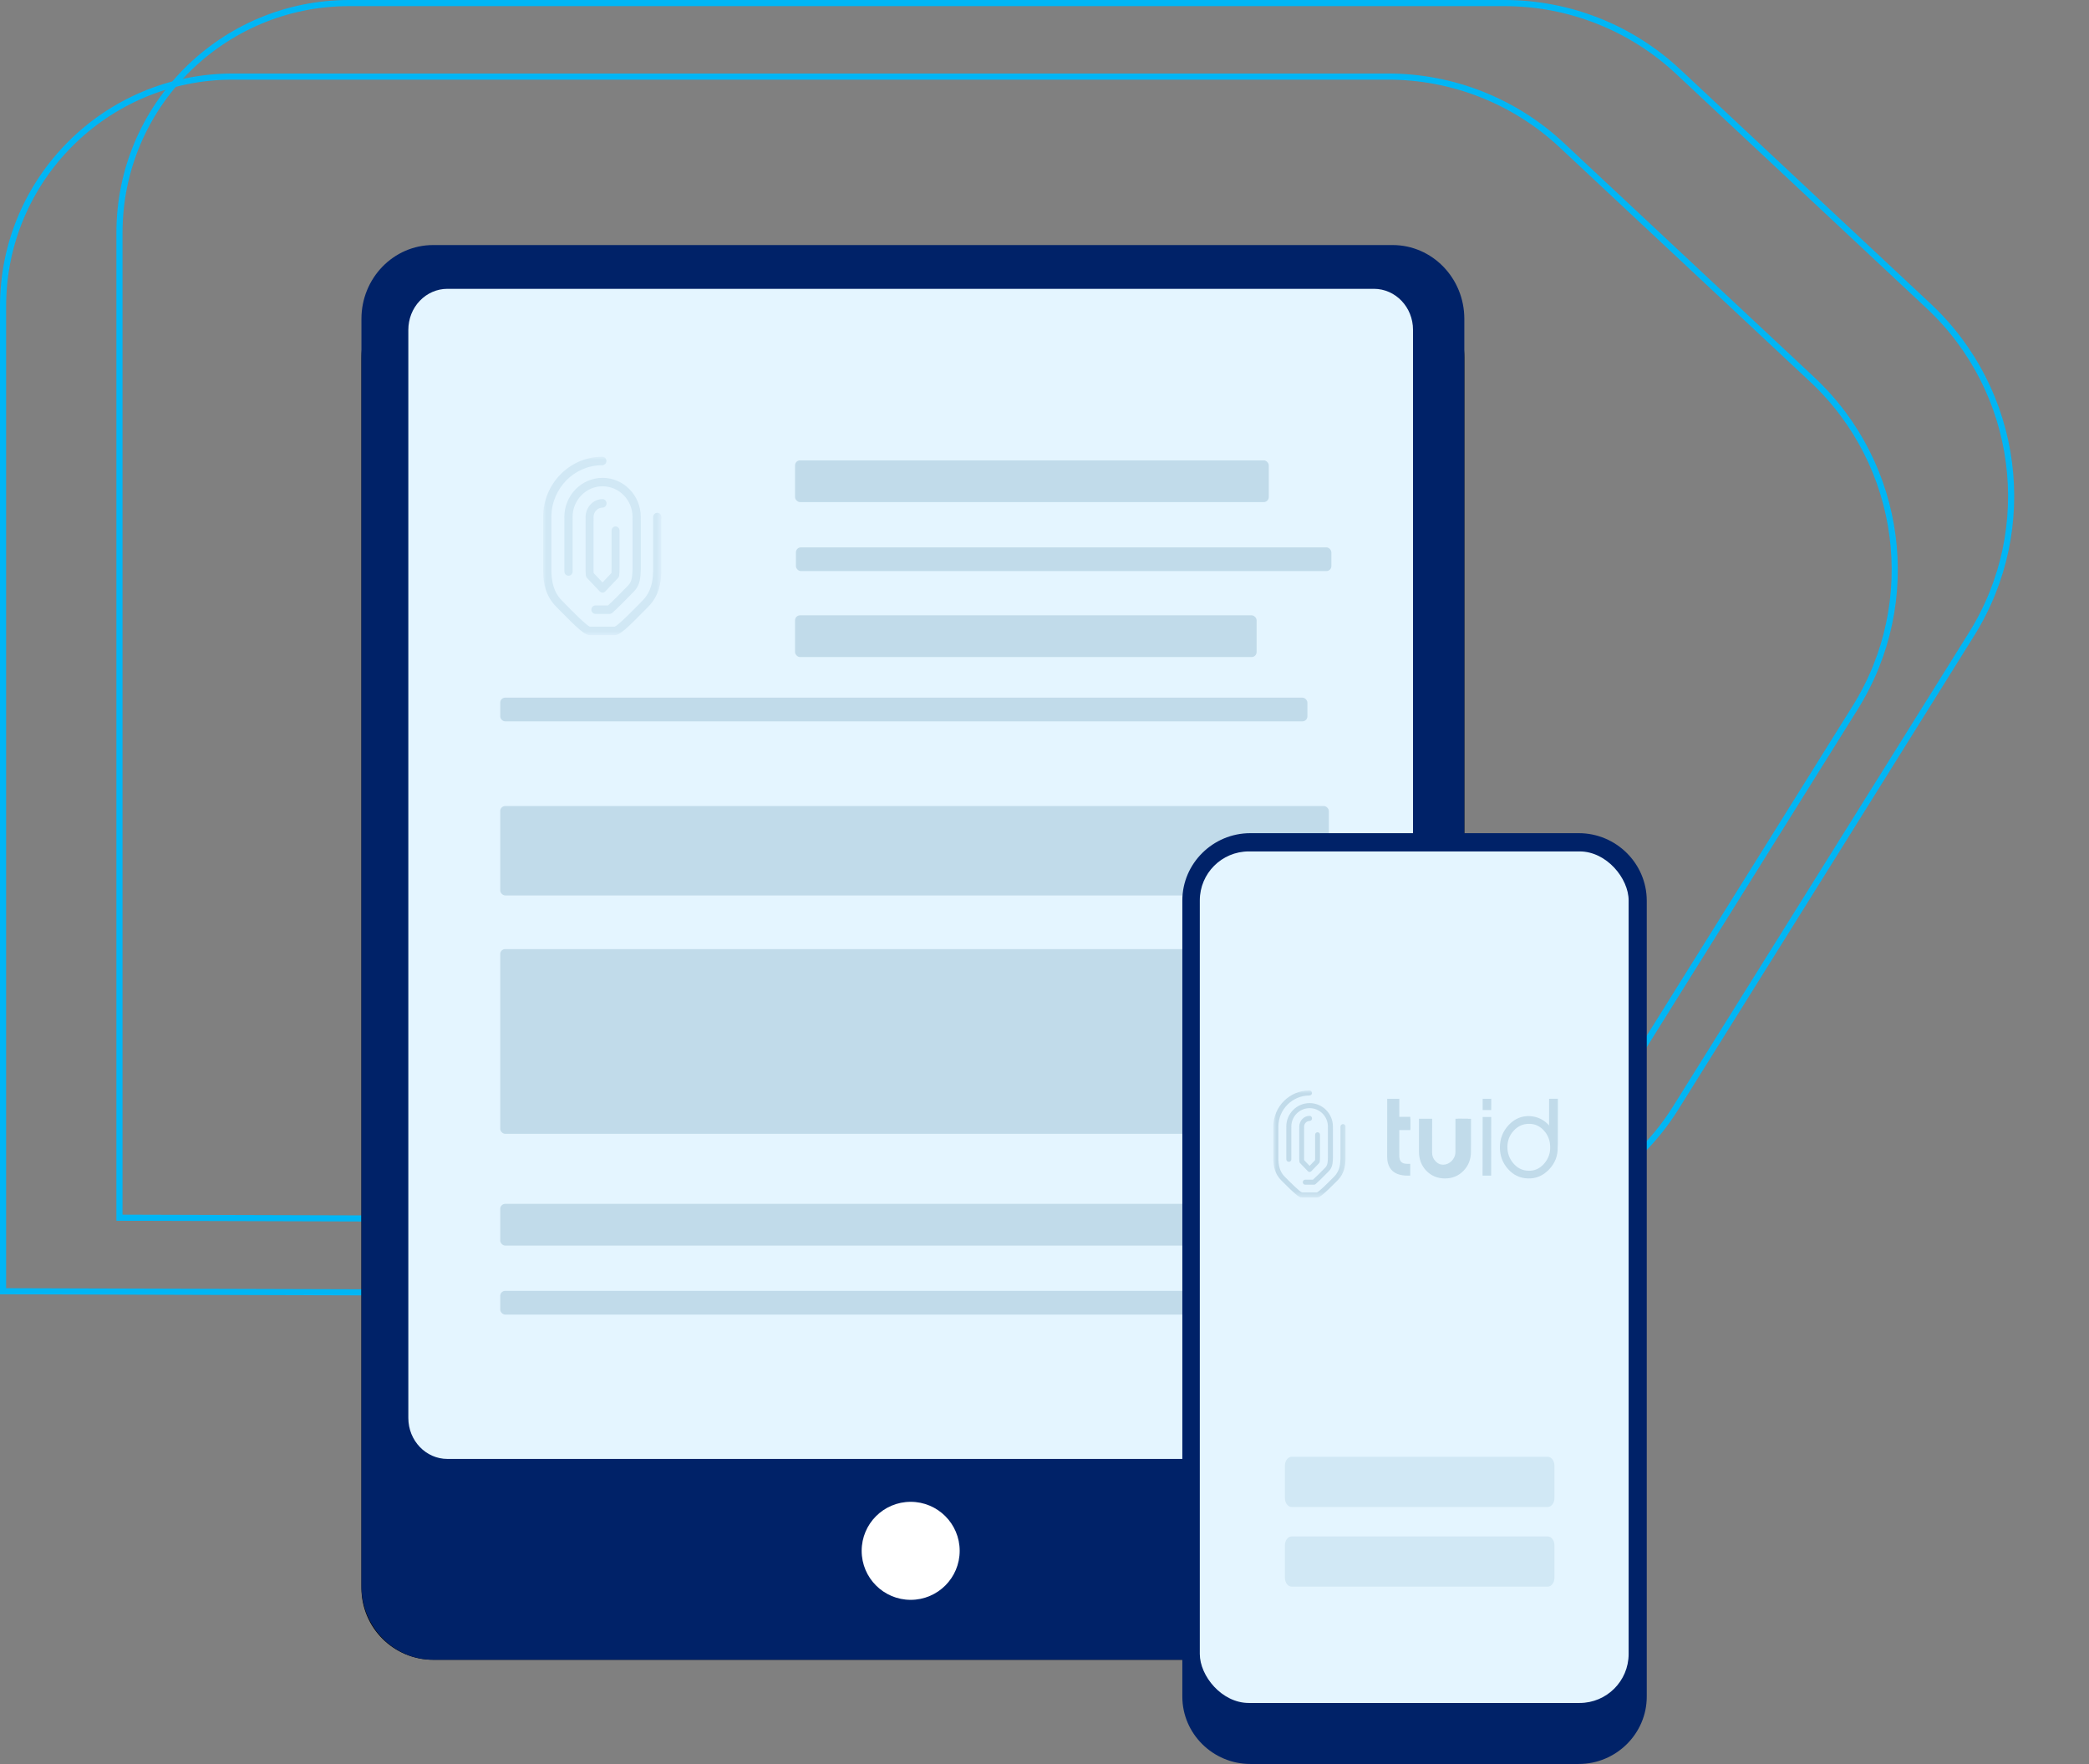 <svg xmlns="http://www.w3.org/2000/svg" xmlns:xlink="http://www.w3.org/1999/xlink" width="341" height="288" viewBox="0 0 341 288">
    <rect x="0" y="0" width="341" height="288" fill="#808080" stroke="none"/>
    <defs>
        <path id="6noyx2uyva" d="M0 0.026L19.315 0.026 19.315 29.144 0 29.144z"/>
        <path id="d5reswiy2c" d="M0 0.015L11.79 0.015 11.79 17.486 0 17.486z"/>
    </defs>
    <g fill="none" fill-rule="evenodd">
        <path stroke="#00B6F5" d="M245.58.5c10.529 0 20.664 4.002 28.353 11.196h0l40.893 38.26c7.417 6.94 11.86 16.018 13.103 25.516 1.244 9.498-.712 19.415-6.092 28.03h0l-48.307 77.354c-7.24 11.592-19.956 18.618-33.622 18.577h0l-220.408-.66V38c0-10.355 4.197-19.73 10.983-26.517C37.27 4.697 46.645.5 57 .5h0z"/>
        <path stroke="#00B6F5" d="M226.58 12.5c10.529 0 20.664 4.002 28.353 11.196h0l40.893 38.26c7.417 6.94 11.86 16.018 13.103 25.516 1.244 9.498-.712 19.415-6.092 28.03h0l-48.307 77.354c-7.24 11.592-19.956 18.618-33.622 18.577h0L.5 210.773V50c0-10.355 4.197-19.73 10.983-26.517C18.27 16.697 27.645 12.5 38 12.5h188.58z"/>
        <g transform="translate(59 40)">
            <path fill="#000" fill-rule="nonzero" d="M0 18.323C0 11.859 5.242 6.617 11.708 6.617h156.615c6.467 0 11.708 5.242 11.708 11.706V219.22c0 6.464-5.241 11.705-11.708 11.705H11.708C5.242 230.925 0 225.685 0 219.22V18.323z"/>
            <path fill="#002268" fill-rule="nonzero" d="M0 12.05C0 5.397 5.242 0 11.708 0h156.615c6.467 0 11.708 5.396 11.708 12.05v206.825c0 6.655-5.241 12.05-11.708 12.05H11.708C5.242 230.926 0 225.53 0 218.876V12.051z"/>
            <path fill="#E4F5FF" fill-rule="nonzero" d="M7.655 13.831c0-1.772.67-3.473 1.866-4.727 1.196-1.254 2.82-1.959 4.513-1.959h151.242c3.525.005 6.379 2.997 6.379 6.686V191.46c.003 1.773-.668 3.474-1.865 4.728-1.197 1.254-2.82 1.958-4.514 1.958H14.034c-3.525-.004-6.38-2.997-6.38-6.686V13.831z"/>
            <rect width="77.33" height="6.811" x="70.781" y="35.145" fill="#C1DBEA" fill-rule="nonzero" rx=".818"/>
            <rect width="75.343" height="6.811" x="70.781" y="60.44" fill="#C1DBEA" fill-rule="nonzero" rx=".818"/>
            <rect width="116.76" height="6.811" x="22.655" y="156.508" fill="#C1DBEA" fill-rule="nonzero" rx=".818"/>
            <rect width="135.262" height="14.593" x="22.655" y="91.571" fill="#C1DBEA" fill-rule="nonzero" rx=".818"/>
            <rect width="135.262" height="30.159" x="22.655" y="114.92" fill="#C1DBEA" fill-rule="nonzero" rx=".818"/>
            <rect width="87.405" height="3.873" x="70.924" y="49.347" fill="#C1DBEA" fill-rule="nonzero" rx=".818"/>
            <rect width="131.76" height="3.873" x="22.655" y="73.878" fill="#C1DBEA" fill-rule="nonzero" rx=".818"/>
            <rect width="131.76" height="3.873" x="22.655" y="170.71" fill="#C1DBEA" fill-rule="nonzero" rx=".818"/>
            <circle cx="89.655" cy="213.145" r="8" fill="#FFF" fill-rule="nonzero"/>
            <g transform="translate(29.655 34.53)">
                <mask id="0p5q4vpp6b" fill="#fff">
                    <use xlink:href="#6noyx2uyva"/>
                </mask>
                <path fill="#D1E8F5" d="M11.723 29.144H7.581c-.772 0-1.898-1.023-5.118-4.309l-.345-.352C.328 22.658.048 20.541.01 18.894c-.004-.046-.006-.09-.006-.134v-8.53c0-.022 0-.045.002-.067C.002 10.052 0 9.957 0 9.866 0 4.44 4.332.026 9.657.026c.374 0 .677.308.677.69 0 .38-.303.689-.677.689-4.579 0-8.304 3.795-8.304 8.461 0 .084.002.175.006.286 0 .023 0 .046-.002.07v8.552c.002.02.004.041.004.062.059 2.653.947 3.89 1.714 4.672l.346.353c1.259 1.285 3.587 3.66 4.213 3.904h4.037c.625-.243 2.953-2.62 4.213-3.904l.345-.353c1.446-1.473 1.675-3.224 1.712-4.584.001-.046.007-.09.017-.135.002-.011.004-.021.004-.03V10.23l-.001-.013c-.004-.031-.005-.062-.004-.093.003-.086.005-.172.005-.258 0-.38.302-.69.676-.69.374 0 .677.31.677.69 0 .086-.002.172-.004.258.003.036.004.071.004.106v8.53c0 .086-.008.174-.023.261-.047 1.489-.326 3.649-2.106 5.462l-.345.352c-3.22 3.286-4.346 4.309-5.118 4.309" mask="url(#0p5q4vpp6b)"/>
                <path fill="#D1E8F5" d="M8.548 25.674c-.372 0-.673-.308-.673-.689 0-.38.301-.689.673-.689h2.051c.824-.744 2.119-2.072 2.916-2.89l.345-.353c.417-.427.683-.952.718-2.242l.01-.34c0-.034.004-.067.01-.1v-7.977l-.007-.059c-.003-.03-.004-.062-.003-.092l.007-.231.002-.155c0-2.762-2.195-5.01-4.893-5.01s-4.893 2.248-4.893 5.01c0 .047.001.102.004.172l.005.171v.068l-.006.077v8.22l.001.024.003.154c.009.38-.286.695-.657.704-.373.007-.68-.293-.688-.674l-.003-.128-.001-.05v-8.273l.001-.046.004-.065-.004-.136c-.003-.09-.004-.158-.004-.218 0-3.522 2.798-6.388 6.238-6.388 3.44 0 6.239 2.866 6.239 6.388 0 .066-.002.13-.004.196l-.005.185.005.049c.003.023.004.047.004.071v8.087c0 .044-.004.087-.012.13l-.008.274c-.04 1.49-.363 2.411-1.111 3.178l-.345.353c-.874.896-2.338 2.397-3.181 3.13-.122.106-.276.164-.436.164H8.548z"/>
                <path fill="#D1E8F5" d="M9.7 22.205c-.163 0-.325-.065-.45-.194-.652-.668-1.375-1.442-1.854-1.955l-.234-.25c-.098-.105-.162-.24-.182-.386-.023-.157-.037-.366-.042-.621l-.003-.166V10.484v-.046l.008-.122-.01-.31-.001-.104c0-1.634 1.243-2.963 2.772-2.963.359 0 .65.31.65.693 0 .383-.291.694-.65.694-.813 0-1.475.707-1.475 1.576l.002.053.01.349v.069l-.009.134v8.103l.004.158c.001.093.005.17.008.233l.07.076c.367.391.877.937 1.385 1.468.51-.531 1.02-1.077 1.386-1.47l.07-.074.007-.184.017-.658v-6.071c0-.383.29-.693.65-.693.357 0 .648.31.648.693v6.1l-.018.667c-.006.224-.02.414-.04.565-.022.147-.086.282-.183.387l-.233.249c-.479.512-1.202 1.286-1.854 1.955-.126.13-.288.194-.45.194"/>
            </g>
        </g>
        <g transform="translate(193 136)">
            <path fill="#002268" fill-rule="nonzero" d="M64.716 0H11.093C4.996 0 0 4.948 0 10.986V140.95c0 6.038 4.996 10.986 11.093 10.986h53.623c6.097 0 11.093-4.948 11.093-10.986V10.986C75.79 4.948 70.813 0 64.716 0z"/>
            <rect width="70" height="139" x="2.852" y="2.979" fill="#E4F5FF" fill-rule="nonzero" rx="8"/>
            <path fill="#D1E8F5" fill-rule="nonzero" d="M59.636 109.989H17.85c-.61 0-1.107-.65-1.107-1.447v-5.304c0-.797.497-1.447 1.107-1.447h41.786c.61 0 1.107.65 1.107 1.447v5.304c0 .797-.497 1.447-1.107 1.447zM59.636 122.989H17.85c-.61 0-1.107-.65-1.107-1.447v-5.304c0-.797.497-1.447 1.107-1.447h41.786c.61 0 1.107.65 1.107 1.447v5.304c0 .797-.497 1.447-1.107 1.447z"/>
            <g transform="translate(14.852 41.979)">
                <mask id="vz24hbiv3d" fill="#fff">
                    <use xlink:href="#d5reswiy2c"/>
                </mask>
                <path fill="#C1DBEA" d="M7.156 17.486H4.627c-.47 0-1.158-.614-3.123-2.585l-.211-.211C.2 13.595.029 12.325.006 11.336c-.003-.027-.004-.054-.004-.08V6.138l.001-.04L0 5.92C0 2.664 2.644.015 5.895.015c.228 0 .413.186.413.414 0 .229-.185.414-.413.414C3.1.843.826 3.12.826 5.92l.003.171v.042l-.001.01V11.266c.002.012.003.024.003.037.035 1.591.578 2.334 1.046 2.803l.211.212c.769.77 2.19 2.196 2.572 2.342h2.464c.381-.146 1.803-1.572 2.571-2.342l.211-.212c.883-.884 1.022-1.934 1.045-2.75 0-.028.004-.055.01-.081l.003-.018V6.138l-.001-.008c-.002-.019-.003-.037-.002-.056l.003-.154c0-.229.184-.414.413-.414.228 0 .413.185.413.414l-.003.155c.002.02.003.042.003.063v5.118c0 .052-.005.104-.014.157-.029.893-.2 2.189-1.286 3.277l-.21.211c-1.966 1.971-2.653 2.585-3.124 2.585" mask="url(#vz24hbiv3d)"/>
                <g fill="#C1DBEA">
                    <path d="M16.973 12.538l-1.4-.001.012-9.565 1.4.001-.012 9.565zm.014-10.706l-1.4-.001L15.589 0l1.4.002-.002 1.83zM26.612 7.823c-.02-1.027-.361-1.906-1.022-2.637-.66-.731-1.463-1.098-2.41-1.099-.968-.012-1.799.35-2.493 1.084-.694.735-1.047 1.622-1.059 2.66-.012 1.028.31 1.927.965 2.698.655.77 1.455 1.174 2.402 1.21 1.01.058 1.873-.312 2.59-1.11.715-.798 1.058-1.733 1.027-2.806zm1.223.104c.03 1.398-.443 2.604-1.42 3.62-.978 1.015-2.126 1.5-3.446 1.452-1.276-.035-2.356-.548-3.24-1.537-.884-.99-1.326-2.166-1.324-3.53.001-1.42.48-2.637 1.433-3.653.954-1.015 2.09-1.5 3.406-1.453 1.35.059 2.473.634 3.371 1.725L26.62 0l1.223.001-.008 7.926zM1.984.002L.01 0 0 9.425c-.001 1.418.57 3.11 3.305 3.113h.46l.002-1.92-.46-.001c-.947-.002-1.334-.402-1.333-1.381l.005-4.257 1.794.002.002-2.04-1.794-.001.003-2.938zM11.537 8.76c0 .574-.21 1.064-.64 1.498-.434.421-.899.617-1.464.617-.568-.001-1.051-.204-1.477-.62-.42-.425-.623-.916-.623-1.5l.007-5.502-2.143-.002-.006 5.367c-.001 1.236.4 2.286 1.194 3.122.812.836 1.836 1.261 3.045 1.263 1.217 0 2.238-.423 3.033-1.256.806-.826 1.215-1.875 1.216-3.119l.007-5.368-2.143-.002-.006 5.502z" transform="translate(18.583 1.38)"/>
                    <path d="M7.55 9.907c.96 1.207 3.818 2.015 5.355.063 0 0 .127-.214.147-.303.262-1.2.127-3.06.127-4.547V3.25h-2.03s-.006 4.224-.006 5.422c0 1.197-1.001 2.084-1.994 2.084-.993 0-1.598-.849-1.598-.849M1.888 5.108L3.775 5.108 3.775 3.251 1.888 3.251zM26.427 4.401c.722.982 1.416 1.763 1.416 3.493V0h-1.41l-.006 4.401z" transform="translate(18.583 1.38)"/>
                </g>
                <path fill="#C1DBEA" d="M5.218 15.404c-.227 0-.411-.185-.411-.413 0-.228.184-.413.41-.413H6.47c.502-.447 1.293-1.244 1.78-1.734l.21-.212c.255-.257.417-.571.438-1.346l.006-.204c0-.02.003-.04.006-.06V6.238L8.906 6.2c-.002-.018-.002-.037-.002-.055l.004-.139.002-.093c0-1.657-1.34-3.006-2.987-3.006-1.646 0-2.986 1.349-2.986 3.006 0 .028 0 .061.002.103l.003.103v.041l-.003.046v4.947l.002.092c.005.228-.174.417-.401.422-.228.005-.415-.176-.42-.404l-.002-.077V6.193v-.027l.003-.04-.003-.081-.003-.13c0-2.114 1.709-3.833 3.808-3.833 2.1 0 3.808 1.719 3.808 3.832 0 .04 0 .079-.002.118l-.003.11.003.03c.002.014.002.029.002.043v4.852c0 .026-.002.052-.007.078l-.005.165c-.025.894-.221 1.446-.678 1.906l-.21.212c-.534.538-1.427 1.438-1.942 1.878-.075.064-.169.098-.266.098H5.218z"/>
                <path fill="#C1DBEA" d="M5.92 13.323c-.098 0-.197-.039-.274-.116-.398-.401-.84-.866-1.131-1.173l-.143-.15c-.06-.063-.1-.145-.112-.232-.013-.094-.022-.22-.025-.373l-.002-.1V6.292v-.028l.005-.074-.006-.185-.001-.063c0-.98.76-1.778 1.692-1.778.22 0 .396.187.396.416 0 .23-.177.416-.396.416-.496 0-.9.425-.9.946l.001.032.007.21-.001.04-.005.081v4.862l.002.095.005.14.043.045c.224.235.535.562.845.881.311-.319.623-.646.846-.882l.042-.044.005-.111.01-.395V7.253c0-.23.178-.416.397-.416.218 0 .396.186.396.416v3.66l-.011.4c-.004.134-.012.248-.025.34-.013.087-.052.168-.112.231l-.142.15c-.292.307-.733.771-1.131 1.173-.077.077-.176.116-.275.116"/>
            </g>
        </g>
    </g>
</svg>
